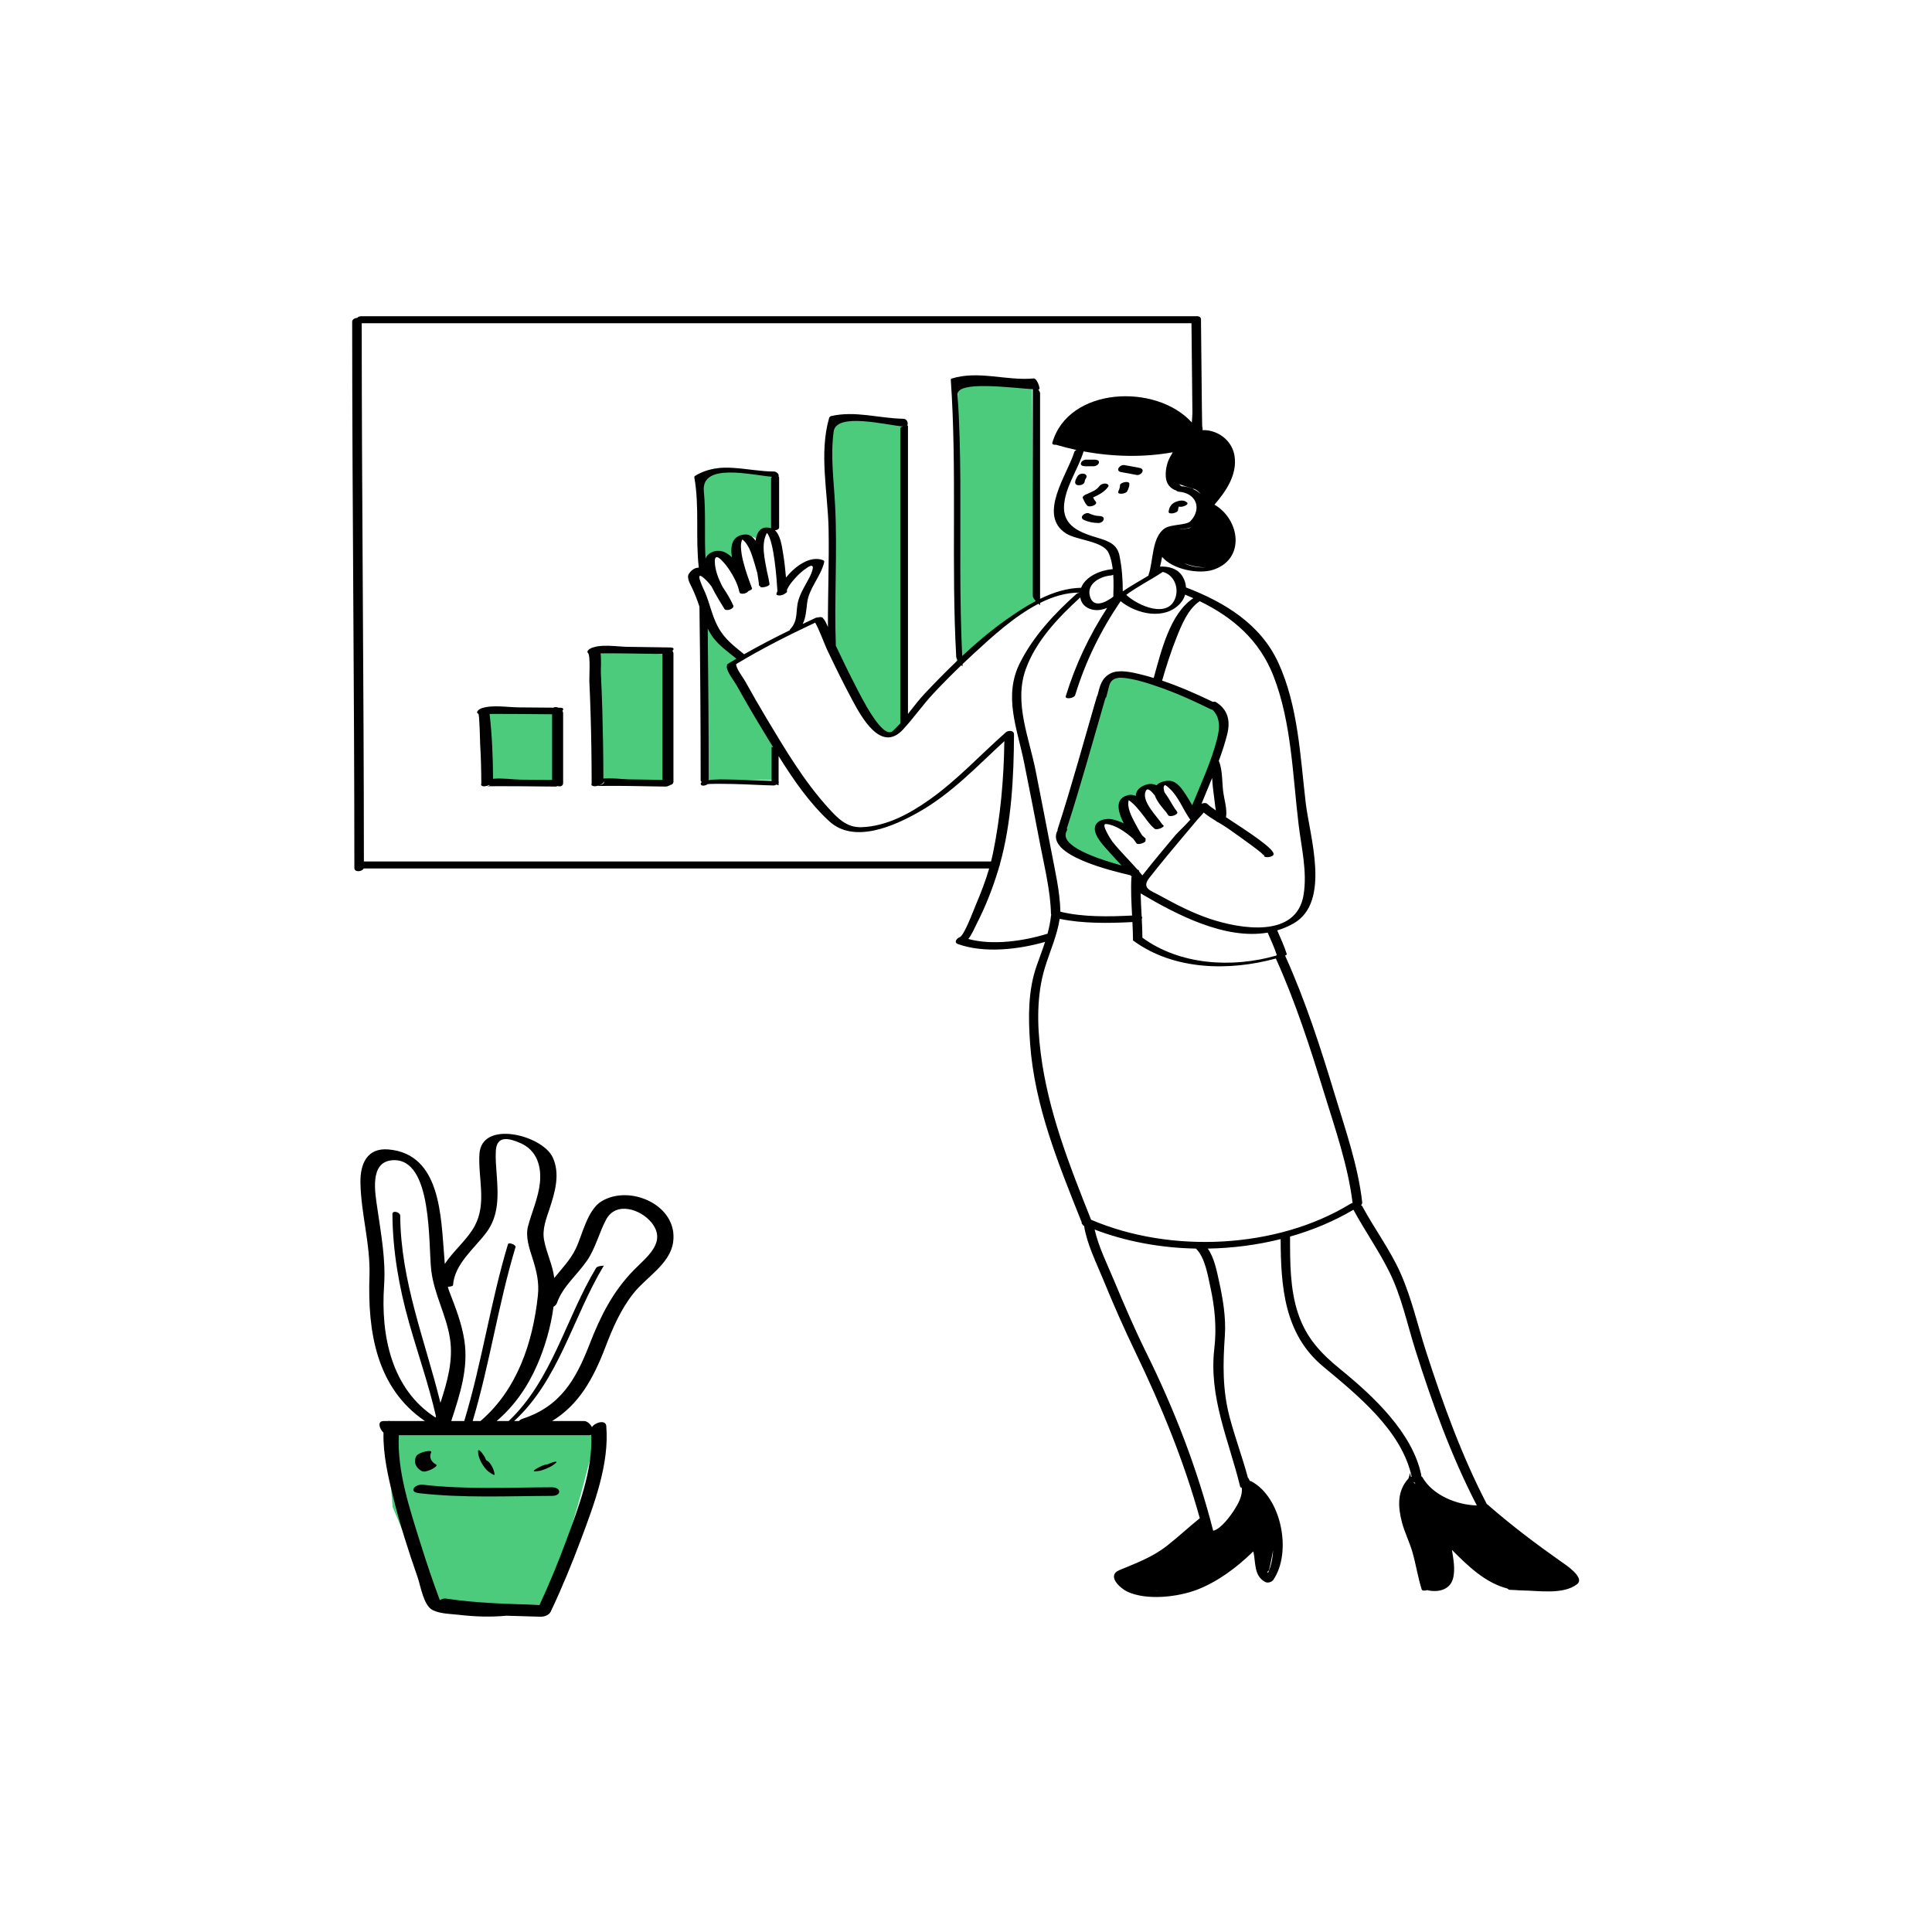 <?xml version="1.0" standalone="no"?>
<svg version="1.1" id="Layer_1" xmlns="http://www.w3.org/2000/svg" xmlns:xlink="http://www.w3.org/1999/xlink" x="0px" y="0px" width="595.28px" height="595.28px" viewBox="0 0 595.28 595.28" enable-background="new 0 0 595.28 595.28" xml:space="preserve">
<path id="color_x5F_2" fill="#4ccb7c" d="M118.982,441.342h65c0,0,0,0-5,19s-12,34-12,34l-33,1l-13-31L118.982,441.342z
	 M317.982,118.342l-22.75-0.75l-0.5,86.5c0,0,4-2.5,8-6.75s16.75-11.25,16.75-11.25l-0.75-2L317.982,118.342z M257.732,128.092
	l-1.5,1l-1.75,5.5l1.75,15.5l-1.25,46c0,0,7,15.75,10.5,23s9.25,7.5,9.25,7.5l3.75-5.5l-0.5-90.5L257.732,128.092z M220.732,169.842
	c2.25-1,4.5,3.5,4.5,3.5l1.75-1.75c0,0,0.75-6,2.5-6.5s5.25,1.75,5.25,1.75s0,0,0.5-2.25s3.25-1.25,3.25-1.25l-0.25-16.5
	c0,0-6-1.5-12-2.5s-10,1.5-10,1.5l-1,0.25v27l1.75,0.75C216.982,173.842,218.482,170.842,220.732,169.842z M228.982,203.342
	c0,0-1-0.5-4-2.5s-7.5-8.25-7.75-9l-0.25,48.5h21.25l1.25-12.25l-14.75-23.25L228.982,203.342z M182.232,199.592l1.5,40.5l11.75,0.5
	l11.25-0.25l-0.25-38.5L182.232,199.592z M171.232,242.092v-23l-22-1l0.75,22.25L171.232,242.092z M372.815,216.509l-22.5-7.667
	c0,0-5.833-1-8.333-0.333s-4.833,9-4.833,9s-10,36.167-10.667,39s5,6.333,5,6.333s16.5,5.833,17,6.167s-3.833-4.5-3.833-4.5
	l-4.833-6.333c0,0-0.333-4.667,1.167-5.167s6.667,1.333,6.667,1.333l-1.333-3.167c0,0,0.167-4.667,0.5-5.833
	s4.167,2.333,4.167,2.333s0-4.167,2-5.5s3.167,1.5,3.167,1.5l1.5-1.667c0,0,0,0,2-0.667s7.333,8.667,7.333,8.667l2.667-5.5
	c0,0,6.167-17.167,7.333-20.333S372.815,216.509,372.815,216.509z"></path>
<path id="color_x5F_1" d="M360.071,157.669c0.111-1.257,0.777-2.363,1.938-2.916c1.12-0.534,2.831-0.906,3.792,0.134
	c0.595,0.643-1.78,1.593-2.573,1.172c-0.154,0.372-0.245,0.817-0.277,1.183C362.878,158.077,359.983,158.673,360.071,157.669z
	 M334.486,152.4c-0.305,0.147-1.076,0.615-0.849,1.086c0.377,0.785,0.696,1.585,1.286,2.24c0.755,0.84,3.522-0.249,2.676-1.19
	c-0.347-0.386-0.578-0.816-0.796-1.266c1.756-0.816,3.448-1.635,4.638-3.284c0.423-0.586-0.357-0.968-0.824-0.998
	c-0.713-0.044-1.479,0.243-1.902,0.83C337.717,151.2,335.955,151.691,334.486,152.4z M338.733,158.99
	c-1.077-0.016-2.142-0.326-3.108-0.782c-1.227-0.58-3.342,1.189-1.665,1.981c1.421,0.671,2.965,0.937,4.526,0.961
	c0.641,0.01,1.515-0.495,1.593-1.185C340.166,159.195,339.311,158.999,338.733,158.99z M347.297,151.38
	c0.367-0.728,0.668-1.415,0.688-2.243c0.016-0.64-0.765-0.668-1.247-0.606c-0.425,0.054-1.634,0.37-1.648,0.976
	c-0.016,0.658-0.193,1.241-0.487,1.824C343.98,152.563,346.877,152.212,347.297,151.38z M334.205,148.34
	c0.023-0.449,0.297-0.784,0.505-1.176c0.343-0.647-0.301-1.148-0.884-1.218c-0.712-0.086-1.541,0.233-1.887,0.887
	c-0.298,0.563-0.636,1.069-0.67,1.728C331.192,150.073,334.138,149.65,334.205,148.34z M345.456,145.465
	c1.572,0.262,3.135,0.563,4.698,0.872c1.462,0.289,2.917-1.78,0.988-2.162c-1.563-0.309-3.126-0.609-4.698-0.872
	C344.981,143.059,343.514,145.141,345.456,145.465z M334.357,143.654c0.881,0,1.762,0,2.643,0c0.614,0,1.512-0.464,1.605-1.137
	c0.104-0.748-0.791-0.89-1.323-0.89c-0.881,0-1.762,0-2.643,0c-0.614,0-1.512,0.464-1.605,1.137
	C332.931,143.513,333.825,143.654,334.357,143.654z M485.939,488.101c-4.262,3.352-12.147,1.968-17.123,1.932
	c-0.569-0.004-1.126-0.043-1.678-0.099c-1.325-0.039-2.157-0.092-2.157-0.092l-0.57-0.404c-6.699-1.709-12.129-6.927-17.037-11.883
	c0.43,2.842,1.01,5.724,0.406,8.497c-0.797,3.664-4.329,4.639-7.683,3.978c-0.13-0.025-0.221-0.059-0.296-0.096
	c-0.751,0.232-1.614,0.248-1.755-0.204c-1.178-3.761-1.756-7.644-2.834-11.424c-0.91-3.192-2.459-6.172-3.286-9.378
	c-1.231-4.772-1.453-9.595,2.052-13.389c0.294-1.024,0.503-1.698,0.503-1.698l0.244,1.219c0.075-0.025,0.152-0.048,0.233-0.069
	c-3.09-14.243-16.721-25.146-27.32-33.983c-11.988-9.995-12.994-24.669-13.057-39.22c-7.28,1.82-14.869,2.796-22.455,2.922
	c2.004,2.75,2.825,7.105,3.44,9.888c1.207,5.465,2.22,11.297,1.831,16.917c-0.602,8.687-0.769,16.67,1.479,25.167
	c1.66,6.276,3.946,12.365,5.626,18.633c0.09,0.064,0.171,0.14,0.227,0.24c0.139,0.25,0.258,0.503,0.359,0.759
	c0.174,0.007,0.332,0.04,0.459,0.106c9.251,4.892,12.619,21.792,6.795,30.339c-0.491,0.721-1.712,1.092-2.502,0.67
	c-3.588-1.912-2.87-5.955-3.664-9.406c-0.092,0.077-0.19,0.159-0.296,0.247c-4.889,4.772-10.766,9.116-17.021,11.531
	c-5.872,2.268-15.59,3.423-21.571,0.585c-2.137-1.015-6.449-4.897-2.371-6.61c5.318-2.233,10.091-3.922,14.732-7.565
	c3.438-2.699,6.626-5.685,10.027-8.424c-4.933-17.725-11.789-34.438-19.796-51.068c-3.56-7.392-6.873-14.913-9.979-22.507
	c-2.129-5.208-4.999-10.88-5.881-16.518c-0.205-0.046-0.359-0.141-0.421-0.298c-0.018-0.045-0.036-0.091-0.054-0.136
	c-0.25-0.199-0.322-0.431-0.264-0.664c-7.085-17.8-14.511-35.724-15.895-55.075c-0.573-8.007-0.666-16.302,2.032-23.975
	c0.877-2.495,1.801-4.9,2.589-7.34c-8.207,2.366-18.839,3.57-26.866,0.663c-1.346-0.488-0.326-1.803,0.538-2.093
	c1.398-0.469,4.248-8.229,5.039-10.094c1.54-3.63,2.962-7.312,4.06-11.094c-64.245,0-128.49,0-192.735,0
	c-0.458,1.039-2.857,1.255-2.857-0.142c-0.007-56.112-0.667-112.221-0.674-168.333c0-0.691,0.793-1.134,1.556-1.187
	c0.26-0.284,0.666-0.49,1.181-0.49c85.647,0,171.294-0.009,256.941-0.009c0.098,0,0.186,0.009,0.271,0.02
	c0.766-0.117,1.572,0.148,1.58,0.956c0.091,9.099,0.169,18.198,0.28,27.296c0.021,1.767,0.037,3.535,0.081,5.302
	c0.006,0.227,0.056,0.524,0.083,0.751c0.064,0.132,0.089,0.292,0.061,0.484c-0.016,0.105-0.044,0.194-0.071,0.285
	c4.516-0.149,9.019,2.955,9.869,7.739c1.003,5.656-2.362,10.903-6.151,15.231c7.773,4.495,9.664,16.639-0.27,20.022
	c-4.507,1.535-12.641-0.05-15.857-3.932c-0.19,1.004-0.392,2.005-0.636,2.996c2.703-0.126,5.467,0.585,6.958,3.084
	c0.64,1.073,0.982,2.21,1.043,3.339c11.824,4.529,22.967,11.267,28.438,23.186c6.13,13.356,6.76,28.902,8.454,43.282
	c1.188,10.089,7.806,30.421-3.722,37.033c-1.642,0.942-3.339,1.645-5.072,2.163c1.025,2.414,2.172,4.778,2.941,7.289
	c0.058,0.188-0.228,0.369-0.506,0.498c0,0,0,0.001,0.001,0.002c6.231,13.774,10.921,28.31,15.293,42.763
	c3.254,10.759,7.196,22.009,8.46,33.237c0.04,0.351-0.114,0.658-0.368,0.901c0.165,0.051,0.297,0.133,0.368,0.266
	c3.738,6.961,8.574,13.395,11.792,20.626c3.47,7.8,5.316,16.217,7.935,24.324c5.147,15.934,10.892,31.89,18.628,46.777
	c0.188,0.166,0.38,0.326,0.569,0.491c0.136,0.065,0.237,0.156,0.305,0.264c6.989,6.069,14.294,11.584,21.862,16.913
	C482.019,481.867,488.547,486.05,485.939,488.101z M435.594,456.836c0.159,0.127,0.345,0.273,0.559,0.44
	c-0.143-0.214-0.289-0.426-0.418-0.647C435.688,456.698,435.638,456.766,435.594,456.836z M390.594,287.354
	c-13.201,2.269-28.128-5.586-39.147-12.086c0.06,2.351,0.19,4.698,0.313,7.047c0.192,0.232,0.194,0.552,0.044,0.855
	c0.096,1.911,0.177,3.824,0.191,5.744c11.555,8.464,27.686,9.399,41.191,5.529c0.061-0.074,0.132-0.144,0.216-0.207
	C392.628,291.879,391.56,289.637,390.594,287.354z M345.583,266.663c-1.169-1.244-2.345-2.482-3.459-3.767
	c-1.576-1.816-5.128-5.185-4.769-7.939c0.293-2.245,3.368-2.917,5.242-2.528c1.252,0.26,2.467,0.697,3.641,1.241
	c-1.679-3.303-2.587-6.836,0.171-8.25c1.286-0.66,2.463-0.639,3.555-0.196c0.038-1.309,0.742-2.452,2.561-3.226
	c1.501-0.639,2.737-0.552,3.804-0.043c1.021-1.07,2.9-1.516,4.231-1.358c2.141,0.254,3.65,2.493,4.739,4.142
	c0.723,1.095,1.376,2.235,2.036,3.372c2.739-6.744,5.937-13.524,7.696-20.547c0.896-3.577,0.892-6.551-1.444-8.888
	c-0.163-0.006-0.31-0.034-0.429-0.093c-5.213-2.565-10.547-4.999-16.042-6.9c-2.84-0.983-5.735-1.961-8.701-2.492
	c-2.438-0.437-5.799-1.075-6.642,2.046c-0.31,1.145-0.594,2.295-0.891,3.444c-0.042,0.163-0.151,0.309-0.297,0.438
	c-3.893,13.358-7.553,26.778-11.844,40.017c-0.012,0.036-0.034,0.07-0.054,0.105c0.148,0.173,0.175,0.417-0.009,0.744
	C326.065,260.614,338.194,264.638,345.583,266.663z M362.184,257.296c0.651-0.771,2.898-2.836,4.598-4.765
	c-0.065-0.035-0.123-0.077-0.163-0.134c-2.15-3.064-3.524-6.991-6.354-9.53c-0.354-0.317-0.855-0.797-1.374-1.006
	c-0.022,0.133-0.386,0.405-0.357,0.876c0.027,0.43,0.077,0.846,0.229,1.253c0.023,0.062,0.052,0.121,0.077,0.183
	c1.197,1.571,2.182,3.54,3.207,5.076c0.159,0.2,0.319,0.399,0.479,0.597c0.035,0.043,0.045,0.089,0.045,0.136
	c0.037,0.048,0.073,0.103,0.11,0.149c0.64,0.8-2.144,1.788-2.704,1.087c-0.122-0.152-0.33-0.468-0.597-0.884
	c-1.147-1.362-2.913-3.348-3.552-5.235c-1.139-1.436-2.182-2.357-2.643-1.625c-1.921,3.048,3.255,7.983,4.78,10.324
	c0.021,0.031,0.027,0.062,0.04,0.093c0.158,0.157,0.316,0.305,0.473,0.434c0.555,0.456-2.056,1.576-2.719,1.032
	c-1.7-1.396-2.908-3.447-4.298-5.131c-0.821-0.994-1.653-2.028-2.638-2.869c-0.33-0.282-0.666-0.584-1.045-0.802
	c-0.613,2.158,0.82,4.882,1.771,6.722c0.732,1.417,1.52,2.819,2.399,4.156c0.328,0.284,0.651,0.571,0.962,0.864
	c0.162,0.152,0.131,0.329-0.011,0.501c0.006,0.009,0.013,0.019,0.019,0.027c0.523,0.706-2.26,1.65-2.719,1.032
	c-0.269-0.362-0.624-0.846-1.022-1.412c-2.335-2.062-5.41-4.28-8.386-4.562c-1.783-0.169,1.696,5.099,1.957,5.427
	c2.397,3.021,5.189,5.721,7.732,8.62c0.433,0.135,0.577,0.362,0.527,0.616c0.331,0.388,0.66,0.777,0.98,1.174
	C355.306,265.515,358.726,261.39,362.184,257.296z M374.633,249.715c-0.075-0.427-0.145-0.813-0.174-1.071
	c-0.221-1.954-0.467-3.905-0.728-5.854c-0.123-0.915-0.173-1.995-0.252-3.092c-1.083,2.655-2.2,5.296-3.264,7.936
	c0.523-0.19,1.11-0.265,1.379-0.17c0.011,0.004,0.022,0.008,0.033,0.012c0.233,0.082,0.381,0.183,0.473,0.293
	C372.454,248.164,373.371,248.846,374.633,249.715z M369.661,185.241c-3.586,2.328-5.578,7.271-7.099,11.065
	c-1.753,4.374-3.181,8.856-4.494,13.379c-0.002,0.009-0.008,0.017-0.011,0.025c5.354,1.796,10.558,4.089,15.632,6.541
	c0.386-0.072,0.743-0.07,0.958,0.066c3.75,2.357,4.51,5.805,3.463,9.979c-0.692,2.762-1.594,5.479-2.589,8.172
	c0.018,0.029,0.039,0.055,0.053,0.087c1.131,2.62,0.963,6.667,1.319,9.472c0.25,1.96,1.309,5.502,0.856,7.769
	c6.398,4.21,15.651,10.126,14.593,11.632c-0.614,0.875-3.561,1.01-2.729-0.176c-0.348,0.496-0.364,0.046-1.083-0.545
	c-0.912-0.75-1.854-1.462-2.802-2.164c-2.397-1.772-4.827-3.501-7.267-5.215c-0.934-0.656-2.033-1.311-3.159-1.988
	c-0.248-0.052-0.443-0.158-0.536-0.325c-1.365-0.826-2.727-1.7-3.885-2.661c-0.633,0.835-1.468,1.626-1.913,2.16
	c-3.072,3.689-6.205,7.328-9.254,11.037c-1.89,2.299-3.776,4.603-5.603,6.953c-2.501,3.221,0.483,3.898,3.183,5.39
	c4.965,2.744,10.075,5.391,15.468,7.199c9.361,3.138,26.719,6.152,28.896-7.412c1.15-7.162-0.65-14.358-1.517-21.452
	c-1.845-15.086-2.168-31.591-7.751-45.913C388.051,197.184,379.802,190.172,369.661,185.241z M365.163,183.228
	c-0.292,0.978-0.806,1.913-1.567,2.746c-4.723,5.167-13.333,3.302-18.322-0.739c-6.122,9.026-10.778,18.463-13.996,28.935
	c-0.311,1.012-3.231,1.414-2.902,0.345c3.01-9.794,7.244-18.704,12.758-27.218c-1.331,0.551-2.738,0.838-4.131,0.616
	c-1.905-0.304-3.615-1.43-4.076-3.411c-0.035-0.15-0.043-0.292-0.067-0.438c-6.803,6.206-13.768,13.515-16.855,22.256
	c-3.63,10.278,1.119,21.032,3.115,31.273c1.581,8.108,3.217,16.208,4.744,24.327c1.169,6.214,2.72,12.649,2.862,18.997
	c6.938,1.684,14.886,1.543,22.086,1.172c-0.208-3.891-0.419-7.777-0.217-11.691c0.005-0.097,0.049-0.187,0.115-0.271
	c-0.119-0.141-0.236-0.283-0.356-0.422c-5.126-1.252-26.676-6.125-22.475-13.911c-0.039-0.067-0.052-0.146-0.02-0.244
	c4.397-13.564,8.128-27.318,12.129-41c0.027-0.094,0.089-0.182,0.169-0.265c0.699-2.844,1.229-5.423,4.084-6.828
	c2.564-1.261,6.491-0.328,9.1,0.302c1.388,0.335,2.762,0.724,4.13,1.136c2.247-8.001,5-19.915,12.222-24.58
	C366.859,183.939,366.016,183.579,365.163,183.228z M365.982,162.842c0.41-0.068,0.789-0.241,1.143-0.478
	c-0.35,0.153-0.73,0.285-1.153,0.398c-0.828,0.222-1.787,0.179-2.715,0.227C364.019,163.034,364.934,163.017,365.982,162.842z
	 M361.974,138.156c0.077-0.014,0.154-0.027,0.231-0.041c0.016-0.015,0.027-0.023,0.027-0.023S362.132,138.118,361.974,138.156z
	 M363.277,149.161c0.239,0.265,0.516,0.497,0.837,0.687c0.103-0.014,0.205-0.021,0.299-0.014c0.909,0.077,1.797,0.293,2.63,0.609
	c0.072,0.001,0.136,0.004,0.191,0.009C365.826,150.047,364.347,149.542,363.277,149.161z M367.554,150.651
	c0.918,0.409,1.741,0.951,2.418,1.596c-0.614-0.769-1.363-1.416-2.24-1.655c-0.071-0.02-0.144-0.041-0.215-0.061
	C367.558,150.565,367.569,150.605,367.554,150.651z M333.871,139.079c-1.521,5.002-4.704,9.509-5.751,14.645
	c-1.595,7.82,3.671,10.089,10.125,12c3.183,0.943,5.953,1.924,6.672,5.429c0.743,3.618,1.042,7.352,1.025,11.055
	c2.556-1.752,5.293-3.245,7.944-4.86c-0.022-0.073-0.026-0.155,0.01-0.254c1.487-4.122,0.913-11.516,4.951-14.278
	c1.942-1.328,6.689-0.924,7.946-2.242c0.48-0.503,0.859-1.025,1.153-1.552c0.021-0.089,0.067-0.186,0.145-0.291
	c1.658-3.356-0.301-6.835-4.792-7.215c-0.478-0.041-0.721-0.167-0.803-0.334c-1.822-0.611-3.169-1.966-3.305-4.362
	c-0.134-2.366,0.488-4.85,1.819-6.837c0.116-0.235,0.225-0.441,0.326-0.624C352.36,140.97,342.925,140.757,333.871,139.079z
	 M343.01,177.094c-0.207,0.108-0.443,0.187-0.705,0.209c-3.186,0.282-7.578,2.461-6.482,6.421c1.073,3.875,4.98,1.827,7.208,0.12
	C343.088,181.849,343.161,179.46,343.01,177.094z M358.27,176.218c-3.687,2.456-7.707,4.429-11.264,7.069
	c3.657,3.396,13.033,7.504,15.194,0.777C363.266,180.748,361.532,177.022,358.27,176.218z M371.734,174.737
	c-2.016,0.185-4.283-0.265-6.868-1.148C367.022,174.586,369.532,175.043,371.734,174.737z M305.366,265.428
	c0.2-0.793,0.389-1.59,0.555-2.393c2.348-11.375,3.383-23.056,3.536-34.669c-8.433,7.735-16.163,16.038-26.282,21.795
	c-7.62,4.335-20.016,9.911-27.647,2.899c-6.161-5.662-11.111-12.865-15.631-20.103c0,2.62,0,5.239,0,7.859
	c0.11,0.099,0.095,0.235,0,0.383c0,0.258,0,0.517,0,0.775c0-0.023-0.281-0.109-0.637-0.239c-0.301,0.168-0.644,0.288-0.915,0.282
	c-3.17-0.067-6.339-0.271-9.508-0.369c-2.428-0.075-4.859-0.149-7.289-0.141c-0.855,0.002-1.713,0.001-2.568,0.04
	c-0.494,0.022-0.778,0.04-0.937,0.046c-0.551,0.464-1.767,0.683-2.042,0.216c-0.206-0.351-0.092-0.627,0.231-0.847
	c-0.208-0.125-0.347-0.322-0.347-0.604c-0.005-17.816-0.135-35.633-0.377-53.448c-0.674-1.991-1.364-3.86-2.291-5.797
	c-0.488-1.021-1.768-3.15-0.955-4.327c0.927-1.342,1.968-1.885,3.05-1.886c-1.082-9.277,0.264-18.629-1.39-27.869
	c-0.001-0.144,0.052-0.264,0.16-0.359c7.705-4.769,16.021-1.419,24.419-1.383c0.82,0.004,1.712,0.988,1.351,1.447
	c0.126,0.094,0.205,0.219,0.205,0.382c0,2.56,0,5.121,0,7.681c0,0.012,0,0.024,0,0.037c0,2.561,0,5.121,0,7.681
	c0,0.512-0.641,0.825-1.271,0.888c1.726,1.534,2.162,5.134,2.479,7.009c0.421,2.495,0.698,5.006,0.912,7.524
	c2.938-3.59,7.364-6.713,11.202-5.418c0.294,0.099,0.664,0.266,0.575,0.655c-1.024,4.471-4.712,8.015-5.259,12.56
	c-0.29,2.411-0.396,4.562-1.368,6.526c1.323-0.631,2.647-1.259,3.975-1.879c0.224-0.104,0.597-0.167,0.979-0.187
	c0.353-0.077,0.678-0.094,0.88-0.011c0.05,0.021,0.1,0.057,0.15,0.088c0.184,0.052,0.294,0.13,0.292,0.233
	c0.56,0.559,1.081,1.663,1.528,2.788c-0.104-10.143,0.374-20.283,0.165-30.429c-0.228-11.1-2.971-23.196,0.168-34.069
	c0.074-0.255,0.342-0.537,0.606-0.597c7.53-1.719,14.761,0.715,22.315,0.831c1.067,0.016,1.619,1.439,1.11,2.08
	c0.151,0.002,0.262,0.022,0.262,0.075c0,29.597,0,59.194,0,88.791c1.717-2.173,3.388-4.401,5.27-6.39
	c3.252-3.438,6.588-6.845,10.038-10.132c-0.245-0.432-0.426-0.842-0.439-1.09c-1.583-28.424,0.289-56.923-1.669-85.333
	c-0.02-0.145,0.024-0.263,0.131-0.355c8.422-2.636,16.837,0.707,25.398-0.064c1.077-0.097,2.122,3.3,1.712,3.337
	c-0.094,0.008-0.208,0.013-0.327,0.016c0.333,0.433,0.591,0.877,0.591,1.225c0,21.109,0,42.218,0,63.328
	c4-1.962,8.241-3.326,12.658-3.416c1.303-3.479,5.953-5.405,9.497-5.719c0.086-0.008,0.161-0.006,0.236-0.006
	c-0.22-1.858-0.617-3.632-1.325-5.101c-1.738-3.607-9.825-3.791-13.14-5.954c-8.76-5.715,0.577-18.264,2.601-25.006
	c0.083-0.276,0.341-0.505,0.671-0.677c-2.132-0.454-4.235-0.992-6.305-1.602c-0.679,0.065-1.257-0.104-1.114-0.606
	c4.93-17.257,31.96-18.425,42.987-6.248c0.044-1.154,0.181-2.305,0.172-2.941c-0.117-9.216-0.196-18.434-0.287-27.65
	c-85.22,0-170.44,0.009-255.661,0.009c0.013,55.278,0.65,110.553,0.671,165.831C176.537,265.428,240.952,265.428,305.366,265.428z
	 M296.467,202.125c4.342-4.051,8.879-7.887,13.711-11.295c2.8-1.975,5.797-3.967,8.953-5.636c-0.479-0.544-0.908-1.157-0.908-1.61
	c0-21.223,0-42.446,0-63.669c-6.474-0.388-23.433-2.712-23.16,1.651c0.562,8.981,0.79,17.976,0.833,26.974
	C295.979,166.404,295.61,184.276,296.467,202.125z M263.754,211.614c1.222,2.348,8.149,16.596,11.357,13.598
	c0.801-0.749,1.552-1.553,2.282-2.383c0-30.278,0-60.556,0-90.834c0-0.246,0.321-0.456,0.724-0.61
	c-5.104-0.42-20.451-4.393-21.254,1.578c-1.017,7.552,0.049,15.123,0.444,22.678c0.755,14.44-0.311,28.892,0.229,43.333
	C259.547,203.217,261.585,207.449,263.754,211.614z M226.903,202.959c-2.511-2.057-5.063-3.799-7.086-6.401
	c-0.669-0.861-1.247-1.851-1.757-2.895c0.184,15.456,0.299,30.913,0.303,46.37c0,0.123-0.03,0.234-0.074,0.338
	c2.282-0.315,5.414-0.21,5.707-0.206c4.585,0.059,9.162,0.322,13.744,0.454c0-3.501,0-7.002,0-10.503
	c0,0.021,0.227,0.093,0.523,0.198c-0.97-1.583-1.926-3.16-2.873-4.712c-2.896-4.752-5.715-9.554-8.411-14.424
	c-0.714-1.29-3.103-4.224-3.049-5.781c0.004-0.113,0.049-0.218,0.121-0.316c-0.161-0.141-0.081-0.368,0.465-0.701
	C225.307,203.898,226.105,203.429,226.903,202.959z M218.31,241.044c0.006,0.039,0.005,0.077,0.001,0.114
	C218.317,241.124,218.316,241.085,218.31,241.044z M218.308,241.03c-0.01-0.049-0.028-0.1-0.061-0.156
	C218.278,240.927,218.297,240.979,218.308,241.03z M243.308,194.207c0.021-0.133,0.101-0.288,0.273-0.472
	c2.466-2.632,1.493-5.671,2.421-8.783c0.753-2.526,2.133-4.601,3.343-6.918c0.792-1.516,2.373-5.243-0.781-3.029
	c-0.987,0.693-1.941,1.439-2.782,2.308c-1.285,1.329-2.553,2.756-3.323,4.451c0.011,0.175,0.024,0.349,0.035,0.523
	c0.012,0.203-0.215,0.385-0.543,0.534c-0.758,0.767-3.021,0.96-2.695,0.022c0.079-0.228,0.181-0.468,0.285-0.709
	c-0.228-3.706-1.073-15.582-3.235-17.925c-1.893,3.396-0.708,7.892,0.023,11.93c0.319,1.264,0.595,2.537,0.775,3.815
	c0.106,0.756-2.814,1.367-2.897,0.776c-0.009-0.065-0.023-0.129-0.033-0.194c-0.184-0.017-0.302-0.062-0.304-0.139
	c-0.023-0.674-0.262-2.071-0.522-3.796c-0.241-0.916-0.501-1.826-0.781-2.72c-0.736-2.346-1.56-5.606-3.439-7.34
	c-0.125-0.128-0.269-0.234-0.412-0.342c-0.31,0.686-0.449,1.404-0.424,2.167c0.051,1.6,0.318,3.178,0.72,4.727
	c0.723,2.792,1.679,5.501,2.703,8.194c0.1,0.264-0.455,0.598-1.105,0.813c-0.493,0.85-2.622,1.238-2.803,0.296
	c-0.466-2.428-1.829-4.936-3.176-6.966c-0.655-0.988-4.421-6.109-4.384-2.48c0.027,2.694,1.1,5.4,2.443,7.96
	c1.395,2.012,2.476,4.006,2.96,5.043c0.019,0.041,0.025,0.083,0.027,0.125c0.067,0.114,0.136,0.229,0.201,0.341
	c0.661,1.135-2.148,2.089-2.68,1.178c-0.77-1.32-2.534-4.005-3.967-6.904c-0.692-0.916-1.438-1.77-2.255-2.495
	c-3.357-2.982-0.064,3.513,0.349,4.511c1.402,3.393,2.082,7.012,3.82,10.298c2.059,3.893,4.916,5.954,8.131,8.581
	C233.869,198.972,238.561,196.536,243.308,194.207z M237.874,146.902c-6.561-0.568-21.867-4.403-21.006,4.458
	c0.671,6.915,0.104,13.855,0.52,20.769c0.268-0.718,0.739-1.318,1.486-1.744c2.441-1.392,4.727-0.514,6.633,1.321
	c-0.551-3.667,0.124-6.831,4.184-7.023c1.331-0.063,2.337,0.801,3.112,1.95c0.41-2.861,1.702-4.755,4.776-3.876
	c0-2.534,0-5.068,0-7.603c0-0.012,0-0.024,0-0.037c0-2.56,0-5.121,0-7.681C237.578,147.221,237.695,147.043,237.874,146.902z
	 M322.751,287.712c0.496-1.824,0.888-3.687,1.09-5.646c0.008-0.074,0.046-0.144,0.098-0.213c-0.066-0.031-0.108-0.07-0.109-0.124
	c-0.154-7.142-1.967-14.419-3.316-21.404c-1.65-8.537-3.276-17.085-5.018-25.604c-2.138-10.456-6.369-20.304-1.217-30.509
	c4.18-8.282,10.578-15.116,17.439-21.255c0.16-0.144,0.537-0.273,0.96-0.367c-4.147-0.038-8.262,1.211-12.216,3.189
	c0,0.218,0,0.436,0,0.654c0,0.029-0.215-0.138-0.501-0.396c-7.499,3.877-14.401,10.274-19.835,15.252
	c-1.194,1.094-2.374,2.203-3.544,3.321c0.007,0.126,0.011,0.252,0.018,0.378c0.017,0.294-0.158,0.24-0.409,0.001
	c-2.9,2.785-5.734,5.639-8.488,8.57c-3.376,3.595-6.165,7.668-9.513,11.263c-6.75,7.246-12.775-3.895-15.627-9.207
	c-2.747-5.115-5.297-10.333-7.788-15.577c-0.62-1.305-2.636-6.741-3.617-8.188c-8.288,3.91-16.481,8.028-24.329,12.769
	c-0.048,1.403,2.086,4.041,2.729,5.203c2.156,3.895,4.373,7.757,6.661,11.576c5.67,9.467,11.504,19.279,18.95,27.486
	c2.875,3.169,5.658,6.136,10.233,5.991c7.716-0.245,14.887-4.155,21.057-8.534c8.518-6.045,15.426-13.598,23.2-20.464
	c0.008-0.007,0.021-0.014,0.031-0.021c0.661-0.892,2.75-0.952,2.744,0.394c-0.063,13.167-0.769,27.25-4.354,40.045
	c0.01,0.206-0.052,0.422-0.176,0.618c-0.097,0.335-0.187,0.674-0.287,1.007c-1.729,5.718-3.937,11.363-6.665,16.683
	c-0.686,1.337-1.466,3.291-2.603,4.704c7.427,2.056,17.069,0.638,24.118-1.53C322.565,287.746,322.66,287.727,322.751,287.712z
	 M320.64,324.32c2.274,18.111,8.86,34.697,15.541,51.503c24.438,10.46,57.198,9.025,79.958-4.939c0.179-0.11,0.39-0.176,0.61-0.212
	c-1.377-11.466-5.408-22.987-8.779-33.957c-4.297-13.982-8.83-28.037-14.859-41.385c-14.414,3.961-31.451,3.612-43.82-5.428
	c-0.117-0.037-0.192-0.092-0.193-0.173c-0.013-1.88-0.091-3.754-0.185-5.625c-7.303,0.381-15.236,0.498-22.411-0.99
	c-0.814,5.195-2.905,9.74-4.474,14.776C319.388,306.37,319.542,315.584,320.64,324.32z M357.515,490.203
	c-0.704-0.008-1.382-0.029-2.031-0.061C356.153,490.186,356.83,490.211,357.515,490.203z M392.256,477.655
	c-0.583,3.421-1.274,6.187-1.274,6.187l-0.502,0.502c0.064,0.108,0.136,0.212,0.209,0.315
	C391.63,482.594,392.141,480.184,392.256,477.655z M372.927,396.541c-0.739-3.346-1.611-9.124-4.439-11.829
	c-10.837-0.208-21.551-2.163-31.213-5.869c1.226,5.398,3.946,10.809,6.011,15.769c3.114,7.482,6.333,14.945,9.922,22.213
	c8.714,17.644,15.709,35.734,20.59,54.814c2.365-0.462,5.377-4.665,6.419-6.286c1.25-1.944,2.73-4.545,2.384-6.961
	c-0.252-0.042-0.438-0.144-0.483-0.329c-3.492-14.326-9.743-27.521-7.954-42.683C374.907,409.08,374.293,402.728,372.927,396.541z
	 M437.912,454.454c0.027,0.129,0.009,0.251-0.036,0.368c0.17,0.08,0.317,0.198,0.416,0.371c3.103,5.434,10.382,8.486,16.747,8.662
	c-7.9-15.252-13.816-31.641-18.966-47.99c-2.533-8.042-4.276-16.538-8.063-24.114c-3.277-6.556-7.506-12.571-10.999-19.01
	c-5.986,3.539-12.587,6.299-19.524,8.272c0.002,7.883-0.045,16.209,2.496,23.75c2.555,7.584,7.055,12.284,13.126,17.229
	C423.029,430.072,435.191,441.379,437.912,454.454z M173.28,219.018c0.139,0.222,0.228,0.461,0.228,0.711c0,6.971,0,13.941,0,20.911
	c0.044,0.087,0.039,0.188,0,0.297c0,0.085,0,0.171,0,0.256c0,1.033-0.826,1.248-1.664,1.01c-0.263,0.094-0.522,0.154-0.747,0.153
	c-3.45-0.017-6.899-0.069-10.349-0.092c-2.384-0.016-4.768-0.033-7.151-0.026c-0.953,0.002-1.906,0.001-2.858,0.021
	c-0.332,0.007-0.561,0.053-0.657,0.078c0.089-0.028,0.305-0.104,0.692-0.281c0.036-0.079,0.072-0.157,0.108-0.235
	c-0.755,0.358-1.72,0.585-2.214,0.389c-0.017-0.007-0.033-0.013-0.049-0.02c-0.442-0.176-0.468-0.443-0.318-0.711
	c-0.017-4-0.106-8.002-0.349-11.995c-0.055-0.904-0.199-9.414-0.558-9.563c-1.039-0.435,0.244-1.409,0.734-1.599
	c3.324-1.288,8.257-0.385,11.716-0.365c3.558,0.021,7.117,0.062,10.675,0.087c0.391-0.267,0.999-0.228,1.569,0.012
	c0.143,0.001,0.286,0.003,0.428,0.003C173.692,218.064,173.716,218.533,173.28,219.018z M170.107,240.308c0-6.744,0-13.487,0-20.23
	c-3.301-0.021-6.601-0.063-9.902-0.084c-2.52-0.016-5.039-0.033-7.559-0.026c-0.597,0.001-1.193,0.009-1.79,0.013
	c0.756,6.628,1.024,13.309,1.063,19.977c2.812-0.294,6.225,0.254,8.562,0.268C163.691,240.245,166.899,240.283,170.107,240.308z
	 M150.083,242.336C150.021,242.352,150.019,242.356,150.083,242.336L150.083,242.336z M207.191,200.545
	c0.191,0.255,0.309,0.542,0.309,0.84c0,13.086,0,26.173,0,39.26c0.054,0.107,0.038,0.234-0.029,0.371
	c-0.088,0.511-0.425,0.758-0.858,0.813c-0.486,0.303-1.071,0.532-1.523,0.528c-3.45-0.031-6.899-0.127-10.349-0.169
	c-2.383-0.029-4.768-0.06-7.151-0.048c-0.796,0.004-1.593,0.004-2.389,0.026c-2.834,0.079,2.031-0.343,0.644-1.474
	c-0.001,0.001-0.002,0.003-0.002,0.004c0.755,0.728-2.417,2.082-3.42,1.349c-0.016-0.012-0.033-0.024-0.049-0.036
	c-0.212-0.155-0.175-0.396-0.064-0.61c-0.003-0.022-0.015-0.042-0.015-0.066c-0.009-7.192-0.106-14.385-0.333-21.574
	c-0.104-3.297-0.216-6.594-0.377-9.889c-0.061-1.248,0.409-7.996-0.438-8.701c-0.487-0.406,0.247-1.05,0.565-1.229
	c3.005-1.688,8.367-0.674,11.609-0.641c4.396,0.044,8.792,0.153,13.189,0.194C207.755,199.503,207.71,200.031,207.191,200.545z
	 M183.021,201.457C182.921,201.486,182.922,201.495,183.021,201.457L183.021,201.457z M204.147,240.292
	c-0.029-0.105-0.048-0.213-0.048-0.322c0-12.822,0-25.645,0-38.466c-3.424-0.041-6.849-0.121-10.273-0.159
	c-2.416-0.027-4.832-0.055-7.248-0.044c-0.509,0.002-1.018,0.012-1.527,0.018c0.255,1.957,0.034,5.062,0.081,6.018
	c0.187,3.818,0.343,7.637,0.454,11.458c0.204,7.031,0.314,14.063,0.328,21.097c2.651-0.269,5.871,0.221,7.725,0.24
	C197.142,240.166,200.644,240.242,204.147,240.292z M129.06,460.065c13.63,1.568,27.337,0.875,41.022,0.839
	c3.03-0.008,2.903-2.655-0.092-2.647c-13.241,0.035-26.501,0.727-39.691-0.791C127.896,457.19,125.721,459.681,129.06,460.065z
	 M129.958,453.268c0.825,0.437,2.329-0.232,3.066-0.575c0.199-0.093,2.082-1.064,1.32-1.467c-1.427-0.755-2.224-2.148-1.51-3.702
	c0.361-0.785-1.778-0.308-1.957-0.258c-0.827,0.23-2.303,0.682-2.705,1.555C127.327,450.66,128.264,452.373,129.958,453.268z
	 M149.261,452.109c-1.007-1.386-1.925-3.103-1.958-4.857c-0.02-1.041,0.926,0.058,1.168,0.376c0.452,0.595,1.039,1.448,1.314,2.277
	c0.093,0.051,0.182,0.107,0.278,0.156c0.883,0.445,1.469,1.632,1.868,2.48c0.035,0.074,0.844,2.222,0.19,1.892
	C150.98,453.857,150.021,453.155,149.261,452.109z M149.981,451.297c0-0.002-0.001-0.004-0.002-0.006
	C149.999,451.425,150,451.433,149.981,451.297z M164.585,453.333c0.874-0.001,1.691-0.095,2.525-0.376
	c1.45-0.489,3.024-1.146,4.159-2.209c0.742-0.694-0.821-0.242-1.056-0.165c-0.495,0.165-0.976,0.37-1.448,0.594
	c-0.959,0.044-1.97,0.549-2.8,0.968c-0.442,0.223-0.904,0.465-1.285,0.787C164.658,452.952,164.241,453.333,164.585,453.333z
	 M207.409,382.698c-0.922,6.715-8.163,10.725-12.135,15.69c-4.053,5.066-6.496,10.813-8.799,16.826
	c-3.765,9.83-8.208,17.636-16.365,22.629c3.284,0,6.568,0,9.852,0c0.941,0,1.902,0.894,2.426,1.872
	c0.997-1.513,4.245-2.338,4.412-0.369c0.999,11.743-3.77,24.246-7.811,35.042c-2.81,7.507-5.868,14.949-9.306,22.192
	c-0.529,1.115-2.051,1.59-3.174,1.558c-3.473-0.101-6.97-0.188-10.471-0.312c-4.853,0.466-9.766,0.288-14.604-0.271
	c-2.532-0.292-5.832-0.284-8.174-1.486c-2.757-1.415-3.68-7.495-4.575-10.063c-2.791-8.006-5.405-16.104-7.442-24.338
	c-1.621-6.553-3.244-13.419-3.082-20.232c-1.309-1.252-1.962-3.593,0.033-3.593c0.446,0,0.893,0,1.339,0
	c0.216-0.078,0.466-0.087,0.738,0c3.554,0,7.108,0,10.662,0c-14.986-10.185-17.683-27.627-17.096-44.647
	c0.337-9.762-2.603-19.121-2.779-28.803c-0.104-5.745,2.021-10.815,8.672-10.229c16.2,1.425,16.109,20.845,17.174,33.263
	c0.056,0.649,0.102,1.32,0.148,1.997c2.723-4.109,6.999-7.527,9.254-11.766c3.708-6.972,0.972-14.645,1.415-22.066
	c0.635-10.661,19.331-5.861,22.56,0.968c2.396,5.068,0.736,10.752-0.925,15.791c-1.035,3.141-2.334,6.306-1.723,9.686
	c0.711,3.933,2.672,7.756,3.148,11.733c2.343-2.908,4.991-5.608,6.638-9.057c2.073-4.34,3.537-11.923,7.958-14.596
	C194.1,364.841,208.968,371.345,207.409,382.698z M137.99,396.484c0.144,0.541,0.304,1.073,0.503,1.584
	c1.879,4.823,3.798,9.771,4.583,14.917c1.319,8.648-1.395,16.74-4.041,24.857c1.336,0,2.671,0,4.007,0
	c5.444-17.927,8.068-36.568,13.481-54.51c0.198-0.655,2.539,0.203,2.316,0.94c-5.318,17.628-7.942,35.931-13.195,53.569
	c0.801,0,1.603,0,2.404,0c11.269-9.655,16.115-24.065,17.681-38.653c0.441-4.112-0.4-7.541-1.64-11.438
	c-0.968-3.044-2.25-6.669-1.398-9.898c1.18-4.474,3.208-8.823,3.668-13.467c0.5-5.054-0.947-9.944-5.972-12.165
	c-3.496-1.545-7.325-2.491-7.614,2.349c-0.153,2.557,0.115,5.09,0.292,7.639c0.433,6.22,0.697,12.32-3.202,17.538
	c-3.69,4.938-9.818,9.686-10.272,16.226C139.571,396.264,138.865,396.424,137.99,396.484z M134.168,436.748
	c0.015,0.009,0.024,0.018,0.038,0.027c0.04-0.124,0.081-0.249,0.122-0.373c-2.212-9.742-5.538-19.15-8.262-28.764
	c-3.12-11.01-5.06-22.09-5.156-33.555c-0.011-1.279,2.393-0.631,2.402,0.516c0.171,20.291,7.665,38.412,12.392,57.63
	c2.09-6.388,3.977-13.023,2.957-19.707c-1.105-7.245-4.867-13.685-5.765-20.936c-0.984-7.939,0.551-34.881-11.927-34.105
	c-7.3,0.454-5.366,10.201-4.664,15.086c1.125,7.826,2.588,15.649,2.038,23.59C117.292,411.318,120.527,427.999,134.168,436.748z
	 M122.885,442.207c-0.578,11.039,3.392,22.826,6.614,33.159c1.853,5.94,3.839,11.849,6.019,17.681
	c0.59-0.366,1.255-0.588,1.832-0.501c9.509,1.434,19.278,1.667,28.906,1.932c2.986-6.423,5.693-13.001,8.145-19.64
	c3.738-10.128,8.275-21.715,7.771-32.758c-0.177,0.076-0.383,0.127-0.65,0.127C161.976,442.207,142.431,442.207,122.885,442.207z
	 M200.777,376.743c-3.274-4.114-10.957-6.743-14.033-0.953c-2.137,4.022-3.25,8.763-5.813,12.537
	c-2.926,4.31-7.543,8.066-9.281,13.035c-0.205,0.586-0.614,0.998-1.107,1.265c-0.795,6.219-2.714,12.608-5.033,17.936
	c-2.937,6.748-6.984,12.565-12.476,17.281c1.229,0,2.458,0,3.688,0c13.372-12.583,17.689-31.845,26.972-47.205
	c0.347-0.574,2.386-0.722,2.331-0.632c-9.448,15.633-13.788,35.189-27.611,47.837c0.492,0,0.983,0,1.475,0
	c0.262-0.293,0.625-0.545,1.128-0.709c11.59-3.778,16.366-11.971,20.579-22.815c3.371-8.679,7.133-16.289,13.728-23.026
	C199.243,387.289,205.557,382.749,200.777,376.743z" fill="#000000"></path>
</svg>
